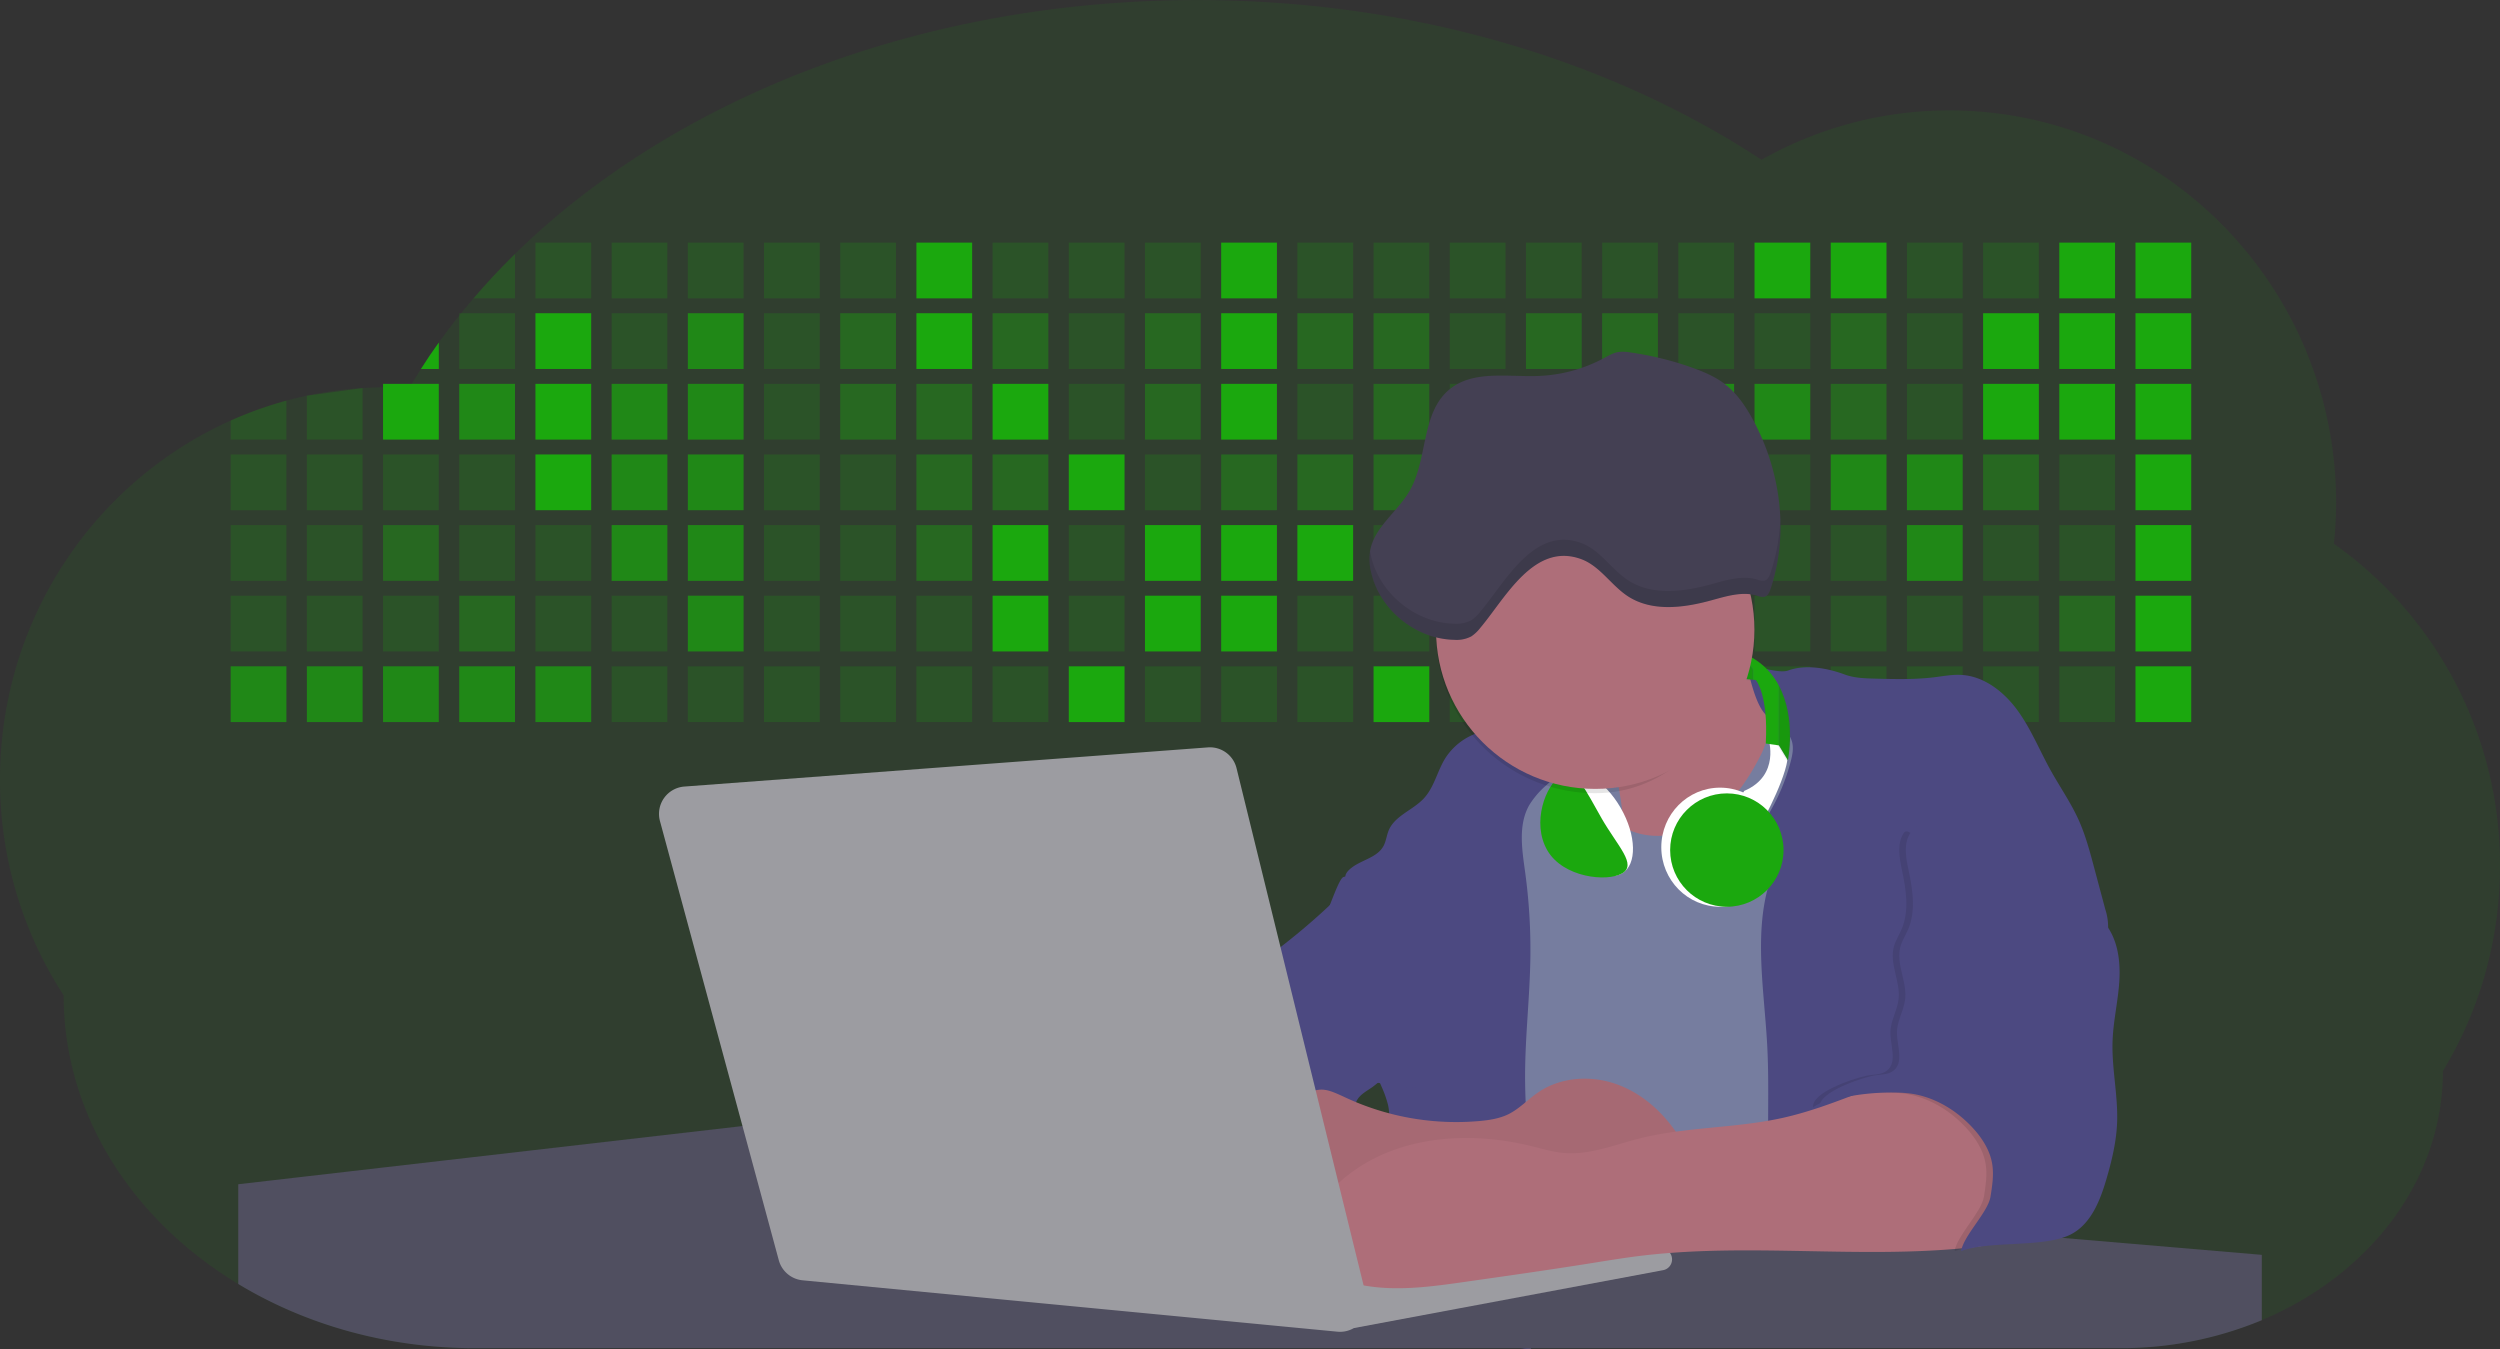 <svg id="aa7bae02-e79e-4d6b-a496-aba15f39787c" data-name="Layer 1" xmlns="http://www.w3.org/2000/svg" width="1144" height="617.32" viewBox="0 0 1144 617.32"><rect x="0" y="0" width="1144" height="617.32" fill="#333333" stroke="none"/><title>developer activity</title><path d="M1172,537.57a181.92,181.92,0,0,1-6.85,49.6,180.06,180.06,0,0,1-19.27,44.28c0,50.1-33.82,93.4-82.91,114a167.3,167.3,0,0,1-64.73,12.8H245.17c-40.25,0-77.55-10.86-108.14-29.36A185.76,185.76,0,0,1,112.2,711c-34-29.22-55.08-69.6-55.08-114.2A180.5,180.5,0,0,1,28,498.08c0-73.36,43.39-136.44,105.55-164.29a174.52,174.52,0,0,1,25.51-9.12q4.63-1.26,9.36-2.26a175.39,175.39,0,0,1,25.51-3.5q4.65-.29,9.35-.33H205c3.46,0,6.89.12,10.3.32l1.12-1.9q2.06-3.44,4.22-6.81,3.9-6.14,8.18-12.1,4.48-6.29,9.35-12.38l.83-1q2.76-3.44,5.64-6.8,9-10.49,19-20.35c72.11-70.68,185.08-116.18,312.08-116.18,98.82,0,189.15,27.55,258.34,73.07A174.18,174.18,0,0,1,920,191.86c97.74,0,177,80.37,177,179.51a184.9,184.9,0,0,1-1,18.78A180,180,0,0,1,1172,537.57Z" transform="translate(-28 -141.34)" fill="#1ba80e" opacity="0.1"/><path d="M263.66,257.52v20.35h-19Q253.59,267.39,263.66,257.52Z" transform="translate(-28 -141.34)" fill="#1ba80e" opacity="0.2"/><rect x="245.02" y="111.02" width="25.51" height="25.51" fill="#1ba80e" opacity="0.2"/><rect x="279.88" y="111.02" width="25.51" height="25.51" fill="#1ba80e" opacity="0.2"/><rect x="314.75" y="111.02" width="25.51" height="25.51" fill="#1ba80e" opacity="0.2"/><rect x="349.61" y="111.02" width="25.51" height="25.51" fill="#1ba80e" opacity="0.2"/><rect x="384.48" y="111.02" width="25.51" height="25.51" fill="#1ba80e" opacity="0.2"/><rect x="419.35" y="111.02" width="25.51" height="25.51" fill="#1ba80e"/><rect x="454.21" y="111.02" width="25.51" height="25.51" fill="#1ba80e" opacity="0.2"/><rect x="489.08" y="111.02" width="25.51" height="25.51" fill="#1ba80e" opacity="0.2"/><rect x="523.94" y="111.02" width="25.51" height="25.51" fill="#1ba80e" opacity="0.2"/><rect x="558.81" y="111.02" width="25.51" height="25.51" fill="#1ba80e"/><rect x="593.68" y="111.02" width="25.51" height="25.51" fill="#1ba80e" opacity="0.2"/><rect x="628.54" y="111.02" width="25.51" height="25.51" fill="#1ba80e" opacity="0.2"/><rect x="663.41" y="111.02" width="25.51" height="25.51" fill="#1ba80e" opacity="0.2"/><rect x="698.28" y="111.02" width="25.51" height="25.51" fill="#1ba80e" opacity="0.2"/><rect x="733.14" y="111.02" width="25.51" height="25.51" fill="#1ba80e" opacity="0.2"/><rect x="768.01" y="111.02" width="25.51" height="25.51" fill="#1ba80e" opacity="0.2"/><rect x="802.87" y="111.02" width="25.51" height="25.51" fill="#1ba80e"/><rect x="837.74" y="111.02" width="25.51" height="25.51" fill="#1ba80e"/><rect x="872.61" y="111.02" width="25.51" height="25.51" fill="#1ba80e" opacity="0.2"/><rect x="907.47" y="111.02" width="25.51" height="25.51" fill="#1ba80e" opacity="0.2"/><rect x="942.34" y="111.02" width="25.51" height="25.51" fill="#1ba80e"/><rect x="977.2" y="111.02" width="25.51" height="25.51" fill="#1ba80e"/><path d="M228.8,298.08v12.1h-8.18Q224.52,304,228.8,298.08Z" transform="translate(-28 -141.34)" fill="#1ba80e"/><rect x="210.15" y="143.33" width="25.51" height="25.51" fill="#1ba80e" opacity="0.2"/><rect x="245.02" y="143.33" width="25.51" height="25.51" fill="#1ba80e"/><rect x="279.88" y="143.33" width="25.51" height="25.51" fill="#1ba80e" opacity="0.2"/><rect x="314.75" y="143.33" width="25.51" height="25.51" fill="#1ba80e" opacity="0.7"/><rect x="349.61" y="143.33" width="25.51" height="25.51" fill="#1ba80e" opacity="0.2"/><rect x="384.48" y="143.33" width="25.51" height="25.51" fill="#1ba80e" opacity="0.4"/><rect x="419.35" y="143.33" width="25.51" height="25.51" fill="#1ba80e"/><rect x="454.21" y="143.33" width="25.51" height="25.51" fill="#1ba80e" opacity="0.4"/><rect x="489.08" y="143.33" width="25.51" height="25.51" fill="#1ba80e" opacity="0.2"/><rect x="523.94" y="143.33" width="25.51" height="25.51" fill="#1ba80e" opacity="0.4"/><rect x="558.81" y="143.33" width="25.51" height="25.51" fill="#1ba80e"/><rect x="593.68" y="143.33" width="25.51" height="25.51" fill="#1ba80e" opacity="0.4"/><rect x="628.54" y="143.33" width="25.51" height="25.51" fill="#1ba80e" opacity="0.4"/><rect x="663.41" y="143.33" width="25.51" height="25.51" fill="#1ba80e" opacity="0.2"/><rect x="698.28" y="143.33" width="25.51" height="25.51" fill="#1ba80e" opacity="0.4"/><rect x="733.14" y="143.33" width="25.51" height="25.51" fill="#1ba80e" opacity="0.4"/><rect x="768.01" y="143.33" width="25.51" height="25.51" fill="#1ba80e" opacity="0.2"/><rect x="802.87" y="143.33" width="25.51" height="25.51" fill="#1ba80e" opacity="0.2"/><rect x="837.74" y="143.33" width="25.51" height="25.51" fill="#1ba80e" opacity="0.4"/><rect x="872.61" y="143.33" width="25.51" height="25.51" fill="#1ba80e" opacity="0.2"/><rect x="907.47" y="143.33" width="25.51" height="25.51" fill="#1ba80e"/><rect x="942.34" y="143.33" width="25.51" height="25.51" fill="#1ba80e"/><rect x="977.2" y="143.33" width="25.51" height="25.51" fill="#1ba80e"/><path d="M159.06,324.67V342.5H133.55v-8.71A174.52,174.52,0,0,1,159.06,324.67Z" transform="translate(-28 -141.34)" fill="#1ba80e" opacity="0.2"/><polygon points="165.93 177.57 165.93 201.16 140.42 201.16 140.42 181.07 165.93 177.57" fill="#1ba80e" opacity="0.2"/><rect x="175.28" y="175.65" width="25.51" height="25.51" fill="#1ba80e"/><rect x="210.15" y="175.65" width="25.51" height="25.51" fill="#1ba80e" opacity="0.7"/><rect x="245.02" y="175.65" width="25.51" height="25.51" fill="#1ba80e"/><rect x="279.88" y="175.65" width="25.51" height="25.51" fill="#1ba80e" opacity="0.7"/><rect x="314.75" y="175.65" width="25.51" height="25.51" fill="#1ba80e" opacity="0.7"/><rect x="349.61" y="175.65" width="25.51" height="25.51" fill="#1ba80e" opacity="0.2"/><rect x="384.48" y="175.65" width="25.51" height="25.51" fill="#1ba80e" opacity="0.4"/><rect x="419.35" y="175.65" width="25.51" height="25.51" fill="#1ba80e" opacity="0.4"/><rect x="454.21" y="175.65" width="25.51" height="25.51" fill="#1ba80e"/><rect x="489.08" y="175.65" width="25.51" height="25.51" fill="#1ba80e" opacity="0.2"/><rect x="523.94" y="175.65" width="25.51" height="25.51" fill="#1ba80e" opacity="0.4"/><rect x="558.81" y="175.65" width="25.51" height="25.51" fill="#1ba80e"/><rect x="593.68" y="175.65" width="25.51" height="25.51" fill="#1ba80e" opacity="0.2"/><rect x="628.54" y="175.65" width="25.51" height="25.51" fill="#1ba80e" opacity="0.4"/><rect x="663.41" y="175.65" width="25.51" height="25.51" fill="#1ba80e" opacity="0.2"/><rect x="698.28" y="175.65" width="25.51" height="25.51" fill="#1ba80e"/><rect x="733.14" y="175.65" width="25.51" height="25.51" fill="#1ba80e" opacity="0.2"/><rect x="768.01" y="175.65" width="25.51" height="25.51" fill="#1ba80e" opacity="0.7"/><rect x="802.87" y="175.65" width="25.51" height="25.51" fill="#1ba80e" opacity="0.7"/><rect x="837.74" y="175.65" width="25.51" height="25.51" fill="#1ba80e" opacity="0.4"/><rect x="872.61" y="175.65" width="25.51" height="25.51" fill="#1ba80e" opacity="0.2"/><rect x="907.47" y="175.65" width="25.51" height="25.51" fill="#1ba80e"/><rect x="942.34" y="175.65" width="25.51" height="25.51" fill="#1ba80e"/><rect x="977.2" y="175.65" width="25.51" height="25.51" fill="#1ba80e"/><rect x="105.55" y="207.96" width="25.51" height="25.51" fill="#1ba80e" opacity="0.2"/><rect x="140.42" y="207.96" width="25.51" height="25.51" fill="#1ba80e" opacity="0.2"/><rect x="175.28" y="207.96" width="25.51" height="25.51" fill="#1ba80e" opacity="0.2"/><rect x="210.15" y="207.96" width="25.51" height="25.51" fill="#1ba80e" opacity="0.2"/><rect x="245.02" y="207.96" width="25.51" height="25.51" fill="#1ba80e"/><rect x="279.88" y="207.96" width="25.51" height="25.51" fill="#1ba80e" opacity="0.7"/><rect x="314.75" y="207.96" width="25.51" height="25.51" fill="#1ba80e" opacity="0.7"/><rect x="349.61" y="207.96" width="25.51" height="25.51" fill="#1ba80e" opacity="0.2"/><rect x="384.48" y="207.96" width="25.51" height="25.51" fill="#1ba80e" opacity="0.2"/><rect x="419.35" y="207.96" width="25.51" height="25.51" fill="#1ba80e" opacity="0.4"/><rect x="454.21" y="207.96" width="25.51" height="25.51" fill="#1ba80e" opacity="0.4"/><rect x="489.08" y="207.96" width="25.51" height="25.51" fill="#1ba80e"/><rect x="523.94" y="207.96" width="25.51" height="25.51" fill="#1ba80e" opacity="0.2"/><rect x="558.81" y="207.96" width="25.51" height="25.51" fill="#1ba80e" opacity="0.4"/><rect x="593.68" y="207.96" width="25.51" height="25.51" fill="#1ba80e" opacity="0.4"/><rect x="628.54" y="207.96" width="25.51" height="25.51" fill="#1ba80e" opacity="0.4"/><rect x="663.41" y="207.96" width="25.51" height="25.51" fill="#1ba80e" opacity="0.4"/><rect x="698.28" y="207.96" width="25.51" height="25.51" fill="#1ba80e" opacity="0.2"/><rect x="733.14" y="207.96" width="25.51" height="25.51" fill="#1ba80e" opacity="0.2"/><rect x="768.01" y="207.96" width="25.51" height="25.51" fill="#1ba80e" opacity="0.2"/><rect x="802.87" y="207.96" width="25.51" height="25.51" fill="#1ba80e" opacity="0.2"/><rect x="837.74" y="207.96" width="25.51" height="25.51" fill="#1ba80e" opacity="0.7"/><rect x="872.61" y="207.96" width="25.51" height="25.51" fill="#1ba80e" opacity="0.7"/><rect x="907.47" y="207.96" width="25.51" height="25.51" fill="#1ba80e" opacity="0.4"/><rect x="942.34" y="207.96" width="25.51" height="25.51" fill="#1ba80e" opacity="0.2"/><rect x="977.2" y="207.96" width="25.51" height="25.51" fill="#1ba80e"/><rect x="105.55" y="240.28" width="25.51" height="25.51" fill="#1ba80e" opacity="0.2"/><rect x="140.42" y="240.28" width="25.51" height="25.51" fill="#1ba80e" opacity="0.2"/><rect x="175.28" y="240.28" width="25.51" height="25.51" fill="#1ba80e" opacity="0.4"/><rect x="210.15" y="240.28" width="25.51" height="25.51" fill="#1ba80e" opacity="0.2"/><rect x="245.02" y="240.28" width="25.51" height="25.51" fill="#1ba80e" opacity="0.2"/><rect x="279.88" y="240.28" width="25.51" height="25.51" fill="#1ba80e" opacity="0.7"/><rect x="314.75" y="240.28" width="25.51" height="25.51" fill="#1ba80e" opacity="0.7"/><rect x="349.61" y="240.28" width="25.51" height="25.51" fill="#1ba80e" opacity="0.2"/><rect x="384.48" y="240.28" width="25.51" height="25.51" fill="#1ba80e" opacity="0.2"/><rect x="419.35" y="240.28" width="25.51" height="25.51" fill="#1ba80e" opacity="0.4"/><rect x="454.21" y="240.28" width="25.51" height="25.51" fill="#1ba80e"/><rect x="489.08" y="240.28" width="25.51" height="25.51" fill="#1ba80e" opacity="0.2"/><rect x="523.94" y="240.28" width="25.51" height="25.51" fill="#1ba80e"/><rect x="558.81" y="240.28" width="25.51" height="25.51" fill="#1ba80e"/><rect x="593.68" y="240.28" width="25.51" height="25.51" fill="#1ba80e"/><rect x="628.54" y="240.28" width="25.51" height="25.51" fill="#1ba80e" opacity="0.2"/><rect x="663.41" y="240.28" width="25.51" height="25.51" fill="#1ba80e"/><rect x="698.28" y="240.28" width="25.51" height="25.51" fill="#1ba80e" opacity="0.2"/><rect x="733.14" y="240.28" width="25.51" height="25.51" fill="#1ba80e" opacity="0.2"/><rect x="768.01" y="240.28" width="25.51" height="25.51" fill="#1ba80e" opacity="0.2"/><rect x="802.87" y="240.28" width="25.51" height="25.51" fill="#1ba80e" opacity="0.2"/><rect x="837.74" y="240.28" width="25.51" height="25.51" fill="#1ba80e" opacity="0.2"/><rect x="872.61" y="240.28" width="25.51" height="25.51" fill="#1ba80e" opacity="0.7"/><rect x="907.47" y="240.28" width="25.51" height="25.51" fill="#1ba80e" opacity="0.2"/><rect x="942.34" y="240.28" width="25.51" height="25.51" fill="#1ba80e" opacity="0.2"/><rect x="977.2" y="240.28" width="25.51" height="25.51" fill="#1ba80e"/><rect x="105.55" y="272.59" width="25.51" height="25.51" fill="#1ba80e" opacity="0.2"/><rect x="140.42" y="272.59" width="25.51" height="25.51" fill="#1ba80e" opacity="0.2"/><rect x="175.28" y="272.59" width="25.51" height="25.51" fill="#1ba80e" opacity="0.2"/><rect x="210.15" y="272.59" width="25.51" height="25.51" fill="#1ba80e" opacity="0.4"/><rect x="245.02" y="272.59" width="25.51" height="25.51" fill="#1ba80e" opacity="0.2"/><rect x="279.88" y="272.59" width="25.51" height="25.51" fill="#1ba80e" opacity="0.2"/><rect x="314.75" y="272.59" width="25.51" height="25.51" fill="#1ba80e" opacity="0.7"/><rect x="349.61" y="272.59" width="25.51" height="25.51" fill="#1ba80e" opacity="0.2"/><rect x="384.48" y="272.59" width="25.51" height="25.51" fill="#1ba80e" opacity="0.2"/><rect x="419.35" y="272.59" width="25.51" height="25.51" fill="#1ba80e" opacity="0.2"/><rect x="454.21" y="272.59" width="25.51" height="25.51" fill="#1ba80e"/><rect x="489.08" y="272.59" width="25.51" height="25.51" fill="#1ba80e" opacity="0.2"/><rect x="523.94" y="272.59" width="25.51" height="25.51" fill="#1ba80e"/><rect x="558.81" y="272.59" width="25.51" height="25.51" fill="#1ba80e"/><rect x="593.68" y="272.59" width="25.51" height="25.51" fill="#1ba80e" opacity="0.2"/><rect x="628.54" y="272.59" width="25.51" height="25.51" fill="#1ba80e" opacity="0.2"/><rect x="663.41" y="272.59" width="25.51" height="25.51" fill="#1ba80e" opacity="0.2"/><rect x="698.28" y="272.59" width="25.51" height="25.51" fill="#1ba80e" opacity="0.2"/><rect x="733.14" y="272.59" width="25.51" height="25.51" fill="#1ba80e" opacity="0.2"/><rect x="768.01" y="272.59" width="25.51" height="25.51" fill="#1ba80e" opacity="0.2"/><rect x="802.87" y="272.59" width="25.51" height="25.51" fill="#1ba80e" opacity="0.2"/><rect x="837.74" y="272.59" width="25.51" height="25.51" fill="#1ba80e" opacity="0.2"/><rect x="872.61" y="272.59" width="25.51" height="25.51" fill="#1ba80e" opacity="0.2"/><rect x="907.47" y="272.59" width="25.51" height="25.51" fill="#1ba80e" opacity="0.2"/><rect x="942.34" y="272.59" width="25.51" height="25.51" fill="#1ba80e" opacity="0.4"/><rect x="977.2" y="272.59" width="25.51" height="25.51" fill="#1ba80e"/><rect x="105.55" y="304.91" width="25.51" height="25.51" fill="#1ba80e" opacity="0.7"/><rect x="140.42" y="304.91" width="25.51" height="25.51" fill="#1ba80e" opacity="0.7"/><rect x="175.28" y="304.91" width="25.51" height="25.51" fill="#1ba80e" opacity="0.7"/><rect x="210.15" y="304.91" width="25.51" height="25.51" fill="#1ba80e" opacity="0.7"/><rect x="245.02" y="304.91" width="25.51" height="25.51" fill="#1ba80e" opacity="0.7"/><rect x="279.88" y="304.91" width="25.51" height="25.51" fill="#1ba80e" opacity="0.2"/><rect x="314.75" y="304.91" width="25.51" height="25.51" fill="#1ba80e" opacity="0.2"/><rect x="349.61" y="304.91" width="25.51" height="25.51" fill="#1ba80e" opacity="0.2"/><rect x="384.48" y="304.91" width="25.51" height="25.51" fill="#1ba80e" opacity="0.2"/><rect x="419.35" y="304.91" width="25.51" height="25.51" fill="#1ba80e" opacity="0.2"/><rect x="454.21" y="304.91" width="25.51" height="25.51" fill="#1ba80e" opacity="0.2"/><rect x="489.08" y="304.91" width="25.51" height="25.51" fill="#1ba80e"/><rect x="523.94" y="304.91" width="25.51" height="25.51" fill="#1ba80e" opacity="0.2"/><rect x="558.81" y="304.91" width="25.51" height="25.51" fill="#1ba80e" opacity="0.2"/><rect x="593.68" y="304.91" width="25.51" height="25.51" fill="#1ba80e" opacity="0.2"/><rect x="628.54" y="304.91" width="25.51" height="25.51" fill="#1ba80e"/><rect x="663.41" y="304.91" width="25.51" height="25.51" fill="#1ba80e" opacity="0.2"/><rect x="698.28" y="304.91" width="25.51" height="25.51" fill="#1ba80e" opacity="0.2"/><rect x="733.14" y="304.91" width="25.51" height="25.51" fill="#1ba80e" opacity="0.2"/><rect x="768.01" y="304.91" width="25.51" height="25.51" fill="#1ba80e" opacity="0.2"/><rect x="802.87" y="304.91" width="25.51" height="25.51" fill="#1ba80e" opacity="0.2"/><rect x="837.74" y="304.91" width="25.51" height="25.51" fill="#1ba80e" opacity="0.2"/><rect x="872.61" y="304.91" width="25.51" height="25.51" fill="#1ba80e" opacity="0.2"/><rect x="907.47" y="304.91" width="25.51" height="25.51" fill="#1ba80e" opacity="0.2"/><rect x="942.34" y="304.91" width="25.51" height="25.51" fill="#1ba80e" opacity="0.2"/><rect x="977.2" y="304.91" width="25.51" height="25.51" fill="#1ba80e"/><circle cx="734.52" cy="363.89" r="34.87" fill="#767d9f"/><path d="M760.71,460.87q5.22,22.78,8.86,45.9c.73,4.58,1.38,9.41-.28,13.74-1.39,3.61-4.22,6.43-6.44,9.59s-3.9,7.21-2.55,10.83,5.29,5.6,9.05,6.62c10.76,2.9,22.23.79,32.94-2.35a53.29,53.29,0,0,0,13.81-5.72c4.54-2.88,8.26-6.88,11.68-11,15.61-18.93,25.83-41.65,35.45-64.23a39.12,39.12,0,0,1-33.11-13.34c-3.94-4.63-6.83-11.08-4.61-16.74-6.51,3.57-14.24,3.81-21.25,6.25a75.49,75.49,0,0,0-12.5,6.15q-7.18,4.15-14.28,8.46C772.07,458.29,767,461.19,760.71,460.87Z" transform="translate(-28 -141.34)" fill="#ae6e79"/><path d="M833.64,487.05c-6.11,11.89-14.06,23.32-25.41,30.4s-26.63,9-38,2c-5.6-3.42-9.84-8.62-14.73-13s-11-8.13-17.57-7.56c-7.24.63-12.91,6.28-17.76,11.69-7.36,8.22-14.47,16.79-19.68,26.52-10,18.7-12.37,40.56-11.93,61.76s3.51,42.29,3.58,63.49c.1,26.08-4.32,51.95-8.79,77.64,41.1-5.06,82.25,6,123.44,10.19,26.36,2.71,52.92,2.65,79.42,2.58,4.66,0,9.62-.12,13.5-2.7a18.2,18.2,0,0,0,5.59-6.64c3.66-6.75,5.13-14.45,6.15-22.06,2.59-19.22,2.67-38.68,2.74-58.08.18-47,.35-94.17-5.62-140.8-1.47-11.47-3.35-23-7.75-33.73s-11.58-20.6-21.62-26.35c-6.45-3.7-21.4-10.14-29-6.41C841.67,460.15,837.73,479.09,833.64,487.05Z" transform="translate(-28 -141.34)" fill="#767d9f"/><path d="M836.68,619.77c-1.55-29-7.86-59.95,5.57-85.69,3.3-6.32-8.54-14.21-4.88-20.33a92.08,92.08,0,0,0,10.06-23.93c.76-2.89,1.37-5.95.65-8.85-1.33-5.29-6.56-8.44-11-11.66-4.9-3.56-7.42-14.41-9-20.28s12.57,1.2,18.26-.89c7.9-2.89,17.94-1.07,25.82,1.86,4.4,1.62,9.18,1.76,13.87,1.88,9.11.24,18.25.47,27.29-.65,4.06-.51,8.13-1.28,12.21-1.05,10.41.59,19.46,7.71,25.62,16.13s10.08,18.23,15.13,27.35c4.21,7.6,9.23,14.78,12.82,22.69,3.18,7,5.19,14.52,7.18,22l5.13,19.19a25.58,25.58,0,0,1,1.26,8.51c-.26,3.07-1.62,5.93-3,8.66A164.12,164.12,0,0,1,971,603.2c-10.79,13.23-23.89,25.16-30.3,41-2.5,6.17-3.89,12.73-5.16,19.27a707.94,707.94,0,0,0-10.9,79.15,174.2,174.2,0,0,0-36.52-12.21,177.61,177.61,0,0,0-19-3c-5.59-.58-12.8.52-18.12-1-8.9-2.53-9.88-17.58-11.23-25.46-2.16-12.55-2.59-25.32-2.67-38C837,648.53,837.45,634.14,836.68,619.77Z" transform="translate(-28 -141.34)" fill="#4c4981"/><path d="M641.23,565.54c4.21,24,8.85,48.07,18,70.62-.23.22-.46.42-.69.62-.81.69-1.65,1.34-2.53,2-2.05,1.44-4.3,2.66-6,4.54a8,8,0,0,0-1.5,2.45,5.48,5.48,0,0,0,0,4.47c-4.77,2.11-10.31,1.46-15.66,1.26-4.61-.17-9.08,0-12.78,2.53-5.14,3.54-6.69,10.34-7.52,16.52q-.46,3.38-.79,6.77-.32,3.15-.52,6.32a188.61,188.61,0,0,0-.19,21q.08,1.92.21,3.84c-16.34-.39-31.23-8.91-45.32-17.19-3.22-1.89-6.54-3.88-8.63-7A15.8,15.8,0,0,1,555,674c0-.51.09-1,.16-1.52a41.58,41.58,0,0,1,2.29-8.68,107.2,107.2,0,0,1,19.19-32.65c3.58-4.18,7.61-8.27,9.28-13.52.73-2.29,1-4.72,1.74-7,3.32-9.88,15.3-14.55,19.4-24.14,1-2.29,1.46-4.8,2.7-7a17.63,17.63,0,0,1,4.25-4.75c.73-.61,1.49-1.2,2.24-1.79q10.54-8.26,20.31-17.45,1.82-1.71,3.6-3.46A59.48,59.48,0,0,0,641.23,565.54Z" transform="translate(-28 -141.34)" fill="#4c4981"/><path d="M742,494.56c-1.44,1.52-3,2.95-4.53,4.37l-.41.37-1.62,1.5a39,39,0,0,0-7.55,8.79l-.17.28c-5.1,9.13-3.21,20.37-1.79,30.74a261.55,261.55,0,0,1,2.37,39c-.26,18-2.38,35.88-2.42,53.86,0,4.08.09,8.15.27,12.23.29,6.63.79,13.25,1.39,19.87.65,7.26,1.43,14.51,2.16,21.76.58,5.61,1.13,11.21,1.59,16.81.23,2.9.45,5.79.63,8.69.21,3.4.38,6.81.48,10.21h0c.07,2.16.11,4.31.11,6.47,0,1.23,0,2.45,0,3.67q0,3.51-.19,7-.2,4.49-.61,9c-.31,3.27-.86,6.84-3.16,9.14-.14.14-.29.27-.44.4l-3.24-.4a332.72,332.72,0,0,0-67.3-1.2c.49-3.38.94-6.75,1.38-10.14.2-1.6.4-3.21.59-4.82q.33-2.76.63-5.52c.23-2,.44-4,.64-6q.78-7.73,1.37-15.47.87-11.29,1.32-22.62.22-5.41.34-10.83.17-6.72.16-13.45,0-6.54-.11-13.1c0-1.44-.06-2.88-.18-4.31a27.35,27.35,0,0,0-.53-3.83,49.87,49.87,0,0,0-3-8.48c-.22-.52-.43-1-.64-1.55-.12-.27-.23-.55-.34-.82,5.76-5.13,9.86-12,13.8-18.76,6.39-10.89,12.93-22.26,14-34.84s-5.18-26.71-17.2-30.55c-3.27-1-6.73-1.28-10.1-1.87-3.18-.56-9.81-1.83-13.49-4.11q-3,3.08-6,6.05a22.15,22.15,0,0,1,2.17-8.71l1.42.07a2.71,2.71,0,0,1-.16-1c0-1.07.74-2.28,2.32-3.62,4.71-4,12.12-4.89,15.09-10.3,1.24-2.25,1.45-4.93,2.45-7.29,2.87-6.73,11.11-9.21,16.07-14.59s6.2-13,10.21-19a28.62,28.62,0,0,1,12-10c.4-.19.81-.38,1.22-.55,8.3-3.55,18.16-4.36,26.76-4.34,3.34,0,12,.1,16.24,1.79a5.32,5.32,0,0,1,1.85,1.13C752.37,480.61,745.34,491,742,494.56Z" transform="translate(-28 -141.34)" fill="#4c4981"/><path d="M642.72,542.69a60.88,60.88,0,0,1,46.74,4.87c7.2,4,13.66,9.58,17.62,16.78,5.95,10.8,5.69,23.82,5.27,36.15-.21,6.17-.48,12.56-3.2,18.1C706,625,700.06,629.4,694,633a42.24,42.24,0,0,1-12.32,5.33c-6.72,1.46-13.7.22-20.47-1-7.36-1.36-15.26-3-20.37-8.48-3-3.18-4.64-7.31-6.26-11.35q-3.49-8.75-7-17.48c-4.05-10.11-5.42-18.52-.07-28.37,2.43-4.49,5.4-8.69,7.8-13.21C636.51,556.14,640.81,543.28,642.72,542.69Z" transform="translate(-28 -141.34)" fill="#4c4981"/><path d="M1063,715.56v29.9a167.3,167.3,0,0,1-64.73,12.8H728.58c-.14.14-.29.27-.44.4l-3.24-.4H245.17c-40.25,0-77.55-10.86-108.14-29.36V683.25l230.72-26.63.18,0L502.29,668l34.77,3,18.06,1.53,37.38,3.17,19.23,1.63,28,2.38,3.94.33,20.18,1.71L691.23,684l38.5,3.26,64.18,5.45,45.15,3.83,74.14,6.29,14.1,1.19,1.52.13,1.32.11,18.62,1.58,20.44,1.74,2.37.2Z" transform="translate(-28 -141.34)" fill="#504f60"/><polygon points="764 573.12 474.86 523.77 463.65 580.46 596.19 596.33 637 601.44 749.26 579.33 764 573.12" fill="#9c9ca1"/><path d="M642.33,739.94l144.86-27.23a5,5,0,0,1,5.94,4.93h0a5,5,0,0,1-4.09,4.93L647.57,749.06Z" transform="translate(-28 -141.34)" fill="#9c9ca1"/><path d="M705.17,654.31c4.51-.42,9.08-1.13,13.14-3.13,5-2.49,8.89-6.78,13.52-9.94,10.18-7,23.8-7.94,35.47-3.92s21.41,12.63,28.23,22.91c4.53,6.85,7.93,15.59,4.73,23.15a30.51,30.51,0,0,1-4.12,6.44l-8.34,10.9a29,29,0,0,1-5.66,6.09c-3.12,2.27-7,3.2-10.82,3.76-10.15,1.48-20.48.64-30.71,1.32-17.57,1.17-34.73,6.83-52.34,6.64-10.12-.11-20.11-2.15-30-4.19l-43.77-9c-7.62-1.56-16.23-3.84-19.82-10.75-1.61-3.11-1.91-6.71-2.1-10.21-.52-9.64,0-20.36,6.68-27.31,6.28-6.52,16.21-8.58,23.71-13.4,9.18-5.91,12.21-4,21.89.44A120,120,0,0,0,705.17,654.31Z" transform="translate(-28 -141.34)" fill="#ae6e79"/><path d="M705.17,654.31c4.51-.42,9.08-1.13,13.14-3.13,5-2.49,8.89-6.78,13.52-9.94,10.18-7,23.8-7.94,35.47-3.92s21.41,12.63,28.23,22.91c4.53,6.85,7.93,15.59,4.73,23.15a30.51,30.51,0,0,1-4.12,6.44l-8.34,10.9a29,29,0,0,1-5.66,6.09c-3.12,2.27-7,3.2-10.82,3.76-10.15,1.48-20.48.64-30.71,1.32-17.57,1.17-34.73,6.83-52.34,6.64-10.12-.11-20.11-2.15-30-4.19l-43.77-9c-7.62-1.56-16.23-3.84-19.82-10.75-1.61-3.11-1.91-6.71-2.1-10.21-.52-9.64,0-20.36,6.68-27.31,6.28-6.52,16.21-8.58,23.71-13.4,9.18-5.91,12.21-4,21.89.44A120,120,0,0,0,705.17,654.31Z" transform="translate(-28 -141.34)" opacity="0.05"/><path d="M880.94,640.6c-12.28,4.75-24.63,9.52-37.49,12.35-21.56,4.75-44.12,4-65.51,9.43-11.3,2.88-22.53,7.52-34.14,6.58-5.19-.42-10.2-2-15.25-3.2-28.37-7-60.62-4.73-83.66,13.27-7.88,6.15-14.33,13.82-20.18,22a14.7,14.7,0,0,0,5.91,21.88A86.62,86.62,0,0,0,659,730.48c13.13,1.16,26.32-.7,39.38-2.56,19.38-2.75,38.77-5.51,58.1-8.6,6.94-1.11,13.88-2.26,20.86-3.14,50.23-6.35,101.37,1.37,151.73-3.93,5.09-.54,10.27-1.24,14.9-3.41,11.72-5.5,17.52-20,15.1-32.74s-11.76-23.33-23-29.83c-9.42-5.47-19.58-7.68-30.07-10C896.26,634,890.32,637,880.94,640.6Z" transform="translate(-28 -141.34)" fill="#ae6e79"/><path d="M988.67,564.44c5.54,7.26,6.72,17,6.12,26.09s-2.76,18.08-3.08,27.21c-.44,12.52,2.58,25,2.07,37.48-.36,8.73-2.43,17.29-4.88,25.67-2.89,9.89-7.07,20.52-16.2,25.27-12.12,6.31-37.54,2.76-50.29,7.7,1.16-7.23,12.28-17.7,13.44-24.93.8-5,1.61-10.14.75-15.15-1.1-6.39-4.85-12.06-9.3-16.78-7.08-7.51-16.32-13.16-26.47-15s-35-.33-43.12,6.08c-1-6.62,17.6-13,24.14-14.43,3.26-.73,7-.32,9.61-2.39,5-3.92,1.37-11.73,1.61-18,.19-5,3.11-9.58,3.7-14.58,1-8-4.22-16.15-2.17-24,.76-2.9,2.45-5.45,3.62-8.21,3.56-8.45,2-18.09.1-27.07-1.18-5.64-2.33-12,.81-16.81,2.91-4.49,11.17,11.5,16.46,10.76,17.47-2.45,33.28-15.4,47.39-4.8,7.19,5.4,8.13,11,11,18.71C976.77,554.6,984,558.36,988.67,564.44Z" transform="translate(-28 -141.34)" opacity="0.1"/><path d="M991.67,564.44c5.54,7.26,6.72,17,6.12,26.09s-2.76,18.08-3.08,27.21c-.44,12.52,2.58,25,2.07,37.48-.36,8.73-2.43,17.29-4.88,25.67-2.89,9.89-7.07,20.52-16.2,25.27-12.12,6.31-37.54,2.76-50.29,7.7,1.16-7.23,12.28-17.7,13.44-24.93.8-5,1.61-10.14.75-15.15-1.1-6.39-4.85-12.06-9.3-16.78-7.08-7.51-16.32-13.16-26.47-15s-35-.33-43.12,6.08c-1-6.62,17.6-13,24.14-14.43,3.26-.73,7-.32,9.61-2.39,5-3.92,1.37-11.73,1.61-18,.19-5,3.11-9.58,3.7-14.58,1-8-4.22-16.15-2.17-24,.76-2.9,2.45-5.45,3.62-8.21,3.56-8.45,2-18.09.1-27.07-1.18-5.64-2.33-12,.81-16.81,2.91-4.49,8.6-6.19,13.89-6.94a68.42,68.42,0,0,1,50,12.9c7.19,5.4,8.13,11,11,18.71C979.77,554.6,987,558.36,991.67,564.44Z" transform="translate(-28 -141.34)" fill="#4c4981"/><path d="M330,517.06,384.37,718a12.55,12.55,0,0,0,10.91,9.21L640,750.72a12.54,12.54,0,0,0,13.38-15.48L593.84,492.86a12.54,12.54,0,0,0-13.12-9.51L341.13,501.27A12.54,12.54,0,0,0,330,517.06Z" transform="translate(-28 -141.34)" fill="#9c9ca1"/><ellipse cx="787.11" cy="387.68" rx="26.9" ry="27.25" fill="#fff"/><path d="M837.2,479.31s5.67,16.86-11.06,23.95L824,507l10.48,10.34S847.4,493.77,846,485.4C846,485.4,844,476.9,837.2,479.31Z" transform="translate(-28 -141.34)" fill="#fff"/><circle cx="790.2" cy="388.99" r="25.94" fill="#1ba80e"/><path d="M846.13,489.23l-4.12-6.8-6-.85c1.28-22.39-4.53-29.06-4.53-29.06l-1.35-.13-5.88-.57-11.06-11.48v-3.26c15.54,1.85,24.13,9.23,28.77,17.88C850.16,470.14,846.13,489.23,846.13,489.23Z" transform="translate(-28 -141.34)" fill="#1ba80e"/><path d="M830.18,448.27v4.12l-5.88-.57-11.06-11.48S830.35,444.17,830.18,448.27Z" transform="translate(-28 -141.34)" stroke="#4c4981" stroke-miterlimit="10" opacity="0.1"/><path d="M846.13,489.23l-4.12-6.8V455C850.16,470.14,846.13,489.23,846.13,489.23Z" transform="translate(-28 -141.34)" stroke="#4c4981" stroke-miterlimit="10" opacity="0.1"/><ellipse cx="757.11" cy="518.2" rx="14.43" ry="26.32" transform="translate(-185.67 306.64) rotate(-30)" fill="#fff"/><path d="M761,516c7.27,12.59,16.19,21,9.29,25s-27,2-34.27-10.6-.67-30,6.23-34S753.72,503.38,761,516Z" transform="translate(-28 -141.34)" fill="#1ba80e"/><path d="M825.73,425.3c0,40.23-27.53,79-67.76,79a72.85,72.85,0,0,1,0-145.7C798.2,358.64,825.73,385.06,825.73,425.3Z" transform="translate(-28 -141.34)" opacity="0.1"/><circle cx="729.97" cy="288.15" r="72.85" fill="#ae6e79"/><path d="M751.57,397.21c8.67,3.19,13.8,12.15,21.58,17.14,11,7,25.32,5.19,37.88,1.73,7-1.91,14.32-4.24,21.21-2.12a6,6,0,0,0,3.23.46c1.5-.43,2.24-2.09,2.73-3.57,8.52-25.4,4.69-54.17-8.17-77.67-3.32-6.06-7.3-11.92-12.78-16.13-4.32-3.31-9.4-5.48-14.52-7.33a145,145,0,0,0-28.88-7.13,17.94,17.94,0,0,0-5.27-.17c-2.41.39-4.57,1.69-6.72,2.85A68.78,68.78,0,0,1,732,313.38c-14,.53-30-2.77-40.79,6.21-13,10.77-9.76,31.78-18.19,46.4-5.58,9.67-16.34,16.69-18.11,27.7a25.57,25.57,0,0,0,.63,10.07c4.12,16.94,20.52,30.06,38,30.37a14.42,14.42,0,0,0,7.76-1.59,17.55,17.55,0,0,0,4.09-3.89C716.84,415.09,729.94,389.25,751.57,397.21Z" transform="translate(-28 -141.34)" fill="#444053"/><path d="M838.2,403.48c-.49,1.48-1.23,3.14-2.73,3.57a6,6,0,0,1-3.23-.46c-6.89-2.12-14.25.21-21.2,2.12-12.57,3.46-26.92,5.31-37.88-1.73-7.79-5-12.91-14-21.59-17.14-21.63-8-34.73,17.88-46.21,31.44a17.55,17.55,0,0,1-4.09,3.89,14.42,14.42,0,0,1-7.76,1.59c-17.42-.31-33.83-13.43-38-30.37-.23-1-.43-2-.58-3,0,.09,0,.17-.05.26a25.57,25.57,0,0,0,.63,10.07c4.12,16.94,20.53,30.06,38,30.37a14.42,14.42,0,0,0,7.76-1.59,17.55,17.55,0,0,0,4.09-3.89c11.48-13.56,24.58-39.4,46.21-31.44,8.68,3.19,13.8,12.15,21.59,17.14,11,7,25.31,5.19,37.88,1.73,7-1.91,14.31-4.24,21.2-2.12a6,6,0,0,0,3.23.46c1.5-.43,2.24-2.09,2.73-3.57a90.29,90.29,0,0,0,4.48-32.26A88.8,88.8,0,0,1,838.2,403.48Z" transform="translate(-28 -141.34)" opacity="0.1"/></svg>